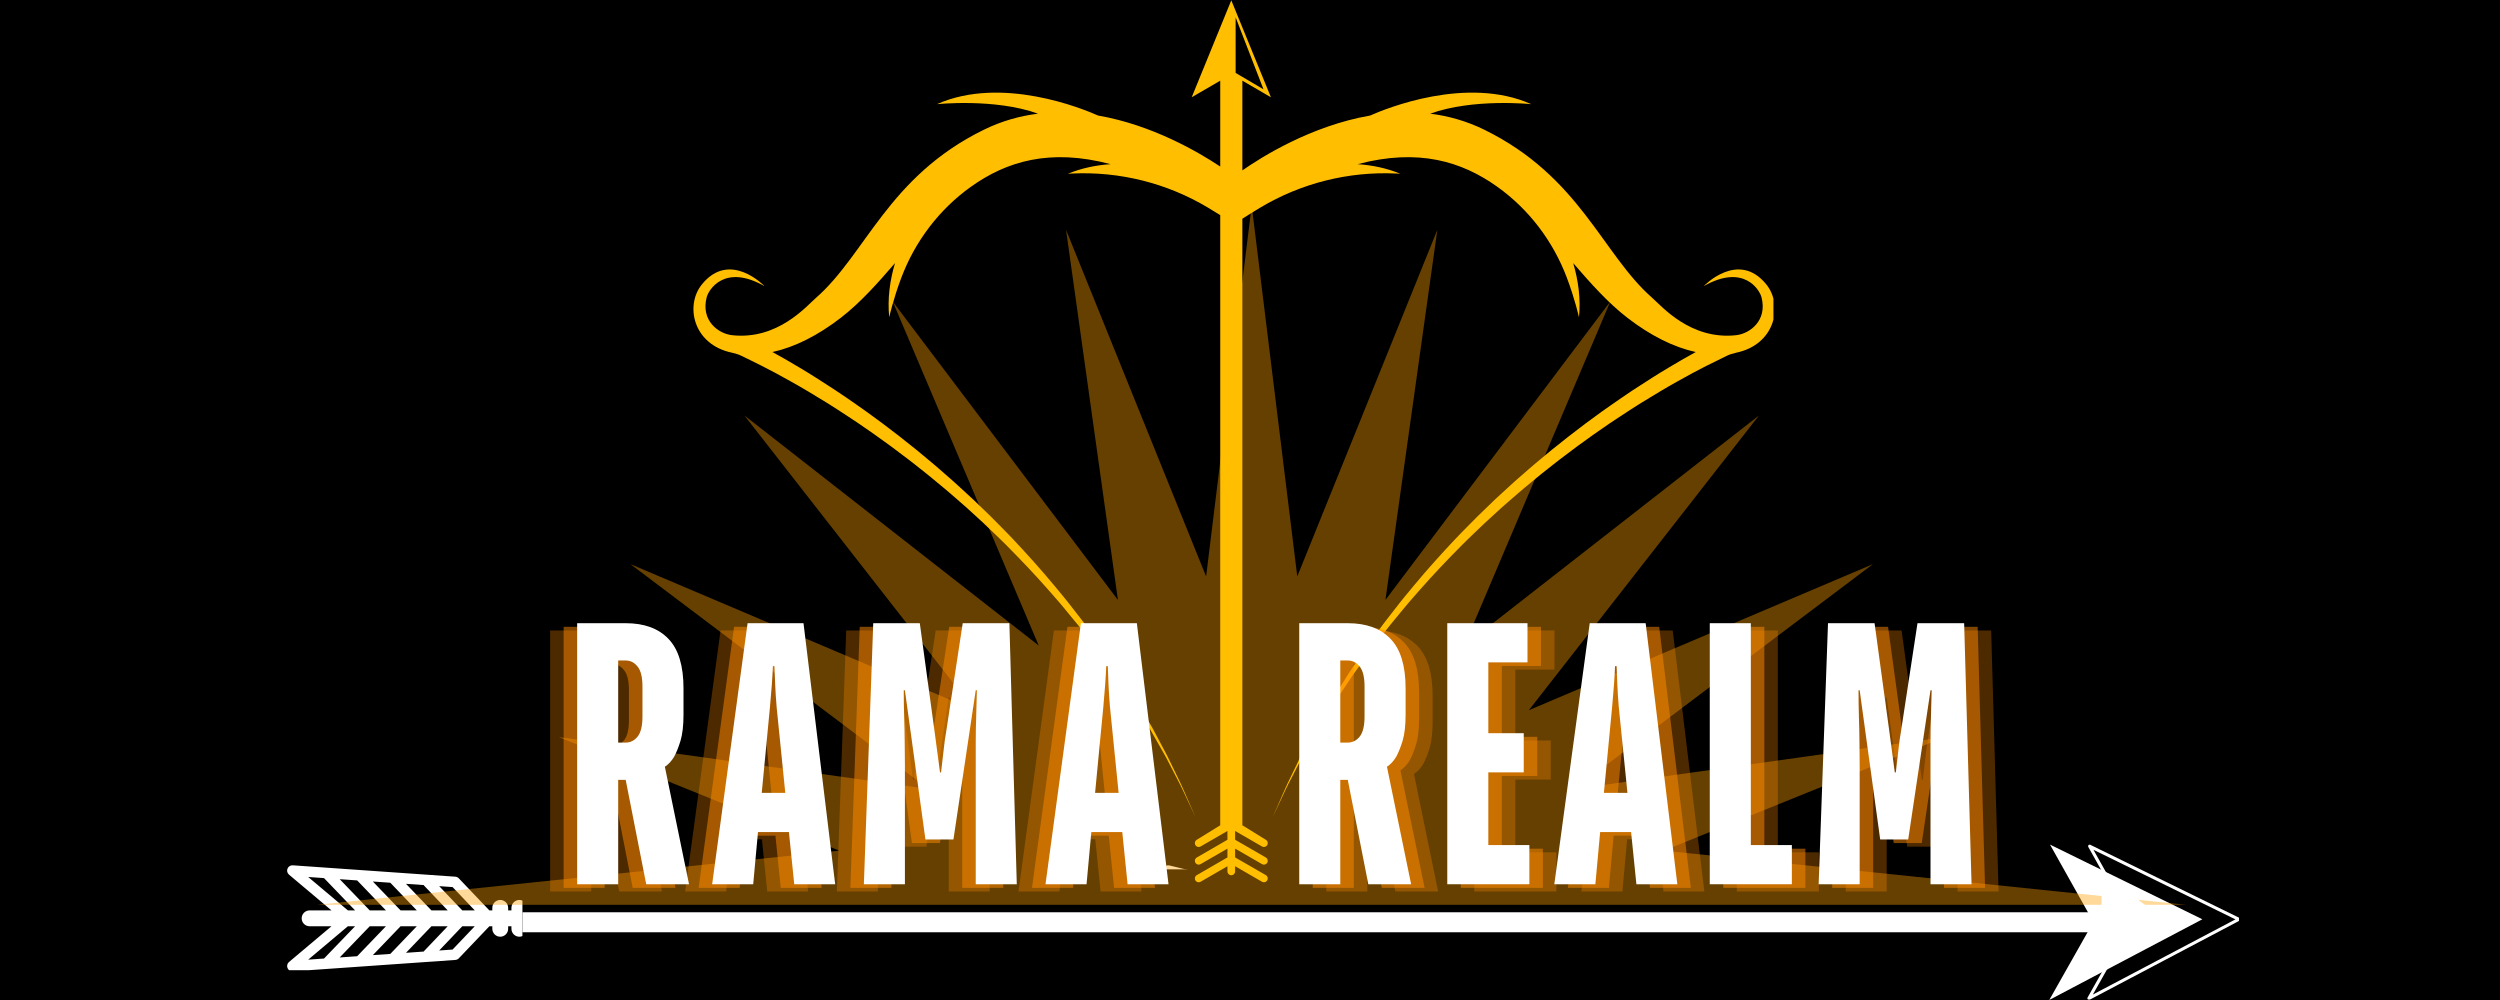 <svg xmlns="http://www.w3.org/2000/svg" xmlns:xlink="http://www.w3.org/1999/xlink" width="500" zoomAndPan="magnify" viewBox="0 0 375 150" height="200" preserveAspectRatio="xMidYMid meet" version="1.0"><defs><filter x="0%" y="0%" width="100%" height="100%" id="8ceef96198"><feColorMatrix values="0 0 0 0 1 0 0 0 0 1 0 0 0 0 1 0 0 0 1 0" color-interpolation-filters="sRGB"/></filter><g/><clipPath id="46f8a11024"><path d="M 43 129.777 L 206 129.777 L 206 145.527 L 43 145.527 Z M 43 129.777 " clip-rule="nonzero"/></clipPath><clipPath id="5a933627d4"><path d="M 78.363 130.402 L 210.613 130.402 L 210.613 146.332 L 78.363 146.332 Z M 78.363 130.402 " clip-rule="nonzero"/></clipPath><clipPath id="9d6bc4363c"><path d="M 307.348 126.676 L 331 126.676 L 331 149.926 L 307.348 149.926 Z M 307.348 126.676 " clip-rule="nonzero"/></clipPath><clipPath id="dfa992e53b"><path d="M 313 126.676 L 335.848 126.676 L 335.848 149.926 L 313 149.926 Z M 313 126.676 " clip-rule="nonzero"/></clipPath><mask id="a2dc52500c"><g filter="url(#8ceef96198)"><rect x="-37.5" width="450" fill="#000000" y="-15" height="180" fill-opacity="0.4"/></g></mask><clipPath id="35477165c9"><path d="M 0.398 0.828 L 280.898 0.828 L 280.898 105.828 L 0.398 105.828 Z M 0.398 0.828 " clip-rule="nonzero"/></clipPath><clipPath id="94381f0356"><rect x="0" width="282" y="0" height="107"/></clipPath><clipPath id="c6b345a26a"><path d="M 104.016 0.047 L 266.016 0.047 L 266.016 132.34 L 104.016 132.34 Z M 104.016 0.047 " clip-rule="nonzero"/></clipPath></defs><rect x="-37.5" width="450" fill="#ffffff" y="-15" height="180" fill-opacity="1"/><rect x="-37.5" width="450" fill="#000000" y="-15" height="180" fill-opacity="1"/><g clip-path="url(#46f8a11024)"><path fill="#ffffff" d="M 205.586 137.672 C 205.586 137.668 205.586 137.66 205.586 137.656 C 205.586 137.641 205.582 137.625 205.578 137.609 C 205.574 137.582 205.566 137.555 205.559 137.527 C 205.555 137.508 205.547 137.488 205.539 137.469 C 205.531 137.445 205.52 137.422 205.508 137.395 C 205.5 137.375 205.488 137.359 205.477 137.34 C 205.465 137.316 205.449 137.297 205.434 137.277 C 205.422 137.258 205.406 137.242 205.395 137.227 C 205.375 137.207 205.359 137.188 205.34 137.172 C 205.324 137.156 205.309 137.145 205.293 137.129 C 205.273 137.113 205.254 137.098 205.23 137.082 C 205.211 137.07 205.191 137.062 205.172 137.051 C 205.152 137.039 205.129 137.027 205.105 137.02 C 205.082 137.008 205.059 137 205.039 136.996 C 205.02 136.988 205.004 136.98 204.988 136.977 L 175.406 129.816 C 175.402 129.816 175.402 129.816 175.398 129.816 C 175.391 129.816 175.383 129.816 175.375 129.812 C 175.336 129.805 175.293 129.801 175.254 129.797 C 175.238 129.797 175.223 129.797 175.207 129.797 C 175.172 129.801 175.141 129.801 175.109 129.805 C 175.094 129.809 175.078 129.812 175.059 129.816 C 175.027 129.82 175 129.828 174.969 129.84 C 174.953 129.844 174.938 129.852 174.922 129.855 C 174.891 129.867 174.863 129.883 174.836 129.898 C 174.82 129.906 174.809 129.914 174.793 129.922 C 174.766 129.941 174.738 129.961 174.711 129.984 C 174.699 129.992 174.688 130 174.68 130.012 C 174.645 130.043 174.613 130.078 174.582 130.117 C 174.574 130.129 174.57 130.141 174.562 130.152 C 174.543 130.176 174.527 130.203 174.512 130.23 C 174.512 130.234 174.508 130.238 174.508 130.246 C 174.504 130.25 174.5 130.254 174.5 130.258 C 174.492 130.273 174.492 130.285 174.484 130.301 C 174.473 130.328 174.461 130.359 174.453 130.387 C 174.449 130.406 174.445 130.426 174.441 130.441 C 174.438 130.473 174.434 130.504 174.43 130.535 C 174.43 130.551 174.43 130.57 174.43 130.586 C 174.43 130.621 174.43 130.656 174.434 130.688 C 174.438 130.703 174.438 130.715 174.441 130.727 C 174.449 130.773 174.461 130.82 174.477 130.863 C 174.492 130.91 174.516 130.957 174.543 131 C 174.547 131.004 174.551 131.012 174.555 131.02 C 174.578 131.051 174.602 131.082 174.625 131.113 C 174.637 131.125 174.648 131.137 174.664 131.148 C 174.676 131.164 174.691 131.18 174.707 131.195 L 181.082 136.559 L 79.094 136.559 L 79.094 136.18 C 79.094 135.523 78.559 134.992 77.902 134.992 C 77.246 134.992 76.715 135.523 76.715 136.18 L 76.715 136.559 L 76.223 136.559 L 76.223 136.18 C 76.223 135.523 75.691 134.992 75.035 134.992 C 74.379 134.992 73.848 135.523 73.848 136.18 L 73.848 136.559 L 73.406 136.559 L 68.82 131.75 C 68.684 131.605 68.496 131.52 68.301 131.504 L 43.914 129.797 C 43.574 129.773 43.254 129.973 43.125 130.293 C 42.996 130.609 43.086 130.973 43.348 131.195 L 49.723 136.559 L 46.441 136.559 C 45.785 136.559 45.25 137.094 45.25 137.75 C 45.25 138.406 45.785 138.938 46.441 138.938 L 49.723 138.938 L 43.348 144.301 C 43.09 144.52 42.996 144.887 43.125 145.203 C 43.246 145.504 43.539 145.699 43.859 145.699 C 43.879 145.699 43.898 145.699 43.914 145.699 L 68.301 143.992 C 68.496 143.977 68.684 143.891 68.82 143.75 L 73.406 138.938 L 73.848 138.938 L 73.848 139.316 C 73.848 139.973 74.379 140.508 75.035 140.508 C 75.691 140.508 76.223 139.973 76.223 139.316 L 76.223 138.938 L 76.715 138.938 L 76.715 139.316 C 76.715 139.973 77.246 140.508 77.902 140.508 C 78.562 140.508 79.094 139.973 79.094 139.316 L 79.094 138.938 L 181.078 138.938 L 174.707 144.301 C 174.691 144.316 174.68 144.332 174.664 144.344 C 174.652 144.359 174.637 144.371 174.625 144.383 C 174.602 144.414 174.578 144.445 174.559 144.477 C 174.551 144.484 174.547 144.492 174.543 144.496 C 174.516 144.539 174.492 144.586 174.477 144.629 C 174.477 144.633 174.477 144.633 174.477 144.633 C 174.461 144.676 174.449 144.723 174.441 144.77 C 174.438 144.781 174.438 144.793 174.434 144.809 C 174.43 144.84 174.43 144.875 174.43 144.91 C 174.43 144.926 174.43 144.941 174.43 144.961 C 174.434 144.992 174.438 145.023 174.441 145.051 C 174.445 145.07 174.449 145.09 174.453 145.109 C 174.461 145.137 174.473 145.168 174.484 145.195 C 174.492 145.211 174.492 145.223 174.5 145.238 C 174.5 145.242 174.504 145.246 174.508 145.254 C 174.512 145.258 174.512 145.262 174.512 145.266 C 174.52 145.277 174.527 145.289 174.535 145.301 C 174.543 145.316 174.555 145.336 174.562 145.352 C 174.574 145.367 174.59 145.383 174.602 145.398 C 174.613 145.414 174.621 145.426 174.633 145.438 C 174.648 145.457 174.668 145.473 174.684 145.488 C 174.691 145.496 174.703 145.508 174.711 145.512 C 174.734 145.531 174.758 145.551 174.781 145.566 C 174.789 145.57 174.793 145.574 174.801 145.578 C 174.828 145.598 174.859 145.613 174.891 145.629 C 174.895 145.629 174.895 145.629 174.895 145.629 C 174.996 145.676 175.105 145.699 175.219 145.699 C 175.227 145.699 175.234 145.695 175.242 145.695 C 175.293 145.695 175.344 145.688 175.395 145.676 C 175.398 145.676 175.402 145.676 175.406 145.676 L 204.988 138.516 C 205 138.512 205.012 138.508 205.023 138.504 C 205.055 138.496 205.082 138.484 205.109 138.473 C 205.129 138.465 205.148 138.457 205.164 138.445 C 205.188 138.434 205.211 138.422 205.234 138.41 C 205.254 138.395 205.27 138.383 205.289 138.367 C 205.309 138.352 205.324 138.34 205.344 138.324 C 205.359 138.305 205.375 138.289 205.395 138.27 C 205.406 138.254 205.422 138.234 205.438 138.219 C 205.449 138.199 205.465 138.176 205.477 138.156 C 205.488 138.137 205.5 138.117 205.508 138.098 C 205.52 138.074 205.531 138.051 205.539 138.027 C 205.547 138.004 205.555 137.988 205.562 137.965 C 205.566 137.938 205.574 137.91 205.578 137.883 C 205.582 137.867 205.586 137.855 205.59 137.84 C 205.59 137.832 205.586 137.828 205.59 137.82 C 205.59 137.797 205.59 137.773 205.59 137.746 C 205.59 137.719 205.59 137.695 205.586 137.672 Z M 63.551 142.734 L 60.898 142.922 L 64.715 138.938 L 67.156 138.938 L 63.613 142.656 C 63.586 142.68 63.57 142.707 63.551 142.734 Z M 55.926 143.27 L 60.086 138.938 L 62.52 138.938 L 58.547 143.086 Z M 50.957 143.617 L 55.461 138.938 L 57.891 138.938 L 53.574 143.434 Z M 53.574 132.062 L 57.891 136.559 L 55.461 136.559 L 50.957 131.879 Z M 58.547 132.41 L 62.52 136.559 L 60.086 136.559 L 55.926 132.227 Z M 63.609 132.84 L 67.156 136.559 L 64.715 136.559 L 60.898 132.574 L 63.547 132.758 C 63.566 132.785 63.586 132.816 63.609 132.84 Z M 71.215 136.559 L 69.344 136.559 L 65.879 132.922 L 67.887 133.062 Z M 46.23 131.547 L 48.602 131.715 L 53.262 136.559 L 52.184 136.559 Z M 52.18 138.938 L 53.262 138.938 L 48.602 143.781 L 46.23 143.949 Z M 67.887 142.434 L 65.879 142.574 L 69.344 138.938 L 71.215 138.938 Z M 196.523 138.938 L 183.023 142.203 L 190.156 138.938 Z M 190.156 136.559 L 183.023 133.293 L 196.523 136.559 Z M 180.184 133.734 L 186.352 136.559 L 183.539 136.559 Z M 186.352 138.938 L 180.184 141.762 L 183.539 138.938 Z M 186.352 138.938 " fill-opacity="1" fill-rule="nonzero"/></g><g clip-path="url(#5a933627d4)"><path fill="#000000" d="M 78.363 130.402 L 210.605 130.402 L 210.605 146.332 L 78.363 146.332 Z M 78.363 130.402 " fill-opacity="1" fill-rule="nonzero"/></g><g clip-path="url(#9d6bc4363c)"><path fill="#ffffff" d="M 330.355 137.891 L 307.5 126.691 L 314.008 138.293 L 307.391 149.996 Z M 330.355 137.891 " fill-opacity="1" fill-rule="nonzero"/></g><g clip-path="url(#dfa992e53b)"><path fill="#ffffff" d="M 313.344 149.984 C 313.281 149.984 313.219 149.961 313.172 149.914 C 313.102 149.836 313.086 149.727 313.133 149.633 L 319.539 138.285 L 313.25 127.051 C 313.195 126.957 313.211 126.848 313.281 126.77 C 313.352 126.691 313.457 126.676 313.551 126.723 L 335.926 137.688 C 336.004 137.727 336.059 137.805 336.059 137.891 C 336.059 137.973 336.012 138.059 335.934 138.098 L 313.449 149.961 C 313.418 149.977 313.379 149.984 313.344 149.984 Z M 314.016 127.469 L 320.012 138.168 C 320.051 138.238 320.051 138.324 320.012 138.391 L 313.93 149.18 L 335.316 137.906 Z M 314.016 127.469 " fill-opacity="1" fill-rule="nonzero"/></g><g mask="url(#a2dc52500c)"><g transform="matrix(1, 0, 0, 1, 47, 30)"><g clip-path="url(#94381f0356)"><g clip-path="url(#35477165c9)"><path fill="#ffa100" d="M 280.949 105.723 L 0.5 105.723 L 78.891 97.598 L 36.812 80.562 L 92.285 88.352 L 47.57 54.621 L 99.176 76.531 L 64.66 32.32 L 108.812 66.836 L 86.906 15.23 L 120.691 60 L 112.906 4.473 L 133.918 56.469 L 140.754 0.828 L 147.59 56.469 L 168.602 4.473 L 160.812 60 L 194.547 15.23 L 172.637 66.836 L 216.848 32.32 L 182.328 76.531 L 233.938 54.621 L 189.164 88.352 L 244.695 80.562 L 202.559 97.598 Z M 280.949 105.723 " fill-opacity="1" fill-rule="evenodd"/></g></g></g></g><g clip-path="url(#c6b345a26a)"><path fill="#ffbf00" d="M 185.344 2.602 L 189.523 13.398 L 185.344 10.938 Z M 264.965 42.684 C 260.754 37.449 255.551 42.926 255.551 42.926 C 261.52 39.52 263.926 43.43 264.227 44.59 C 265.129 48.09 262.484 50.055 260.406 50.281 C 253.57 51.023 249.258 45.922 247.844 44.688 C 240.348 38.141 237.031 26.504 222.625 19.449 C 219.949 18.137 217.223 17.387 214.527 17.051 C 220.984 14.715 229.691 15.625 229.691 15.625 C 219.996 11.309 207.832 16.301 205.516 17.332 C 196.668 18.867 189.211 23.566 186.355 25.559 L 186.355 12.102 L 190.637 14.59 L 184.695 0.047 L 178.754 14.59 L 183.035 12.102 L 183.035 24.984 C 179.723 22.781 172.797 18.734 164.711 17.332 C 162.398 16.301 150.234 11.309 140.539 15.625 C 140.539 15.625 149.246 14.715 155.703 17.051 C 153.004 17.387 150.277 18.137 147.602 19.449 C 133.195 26.504 129.883 38.141 122.387 44.688 C 120.973 45.922 116.656 51.023 109.82 50.281 C 107.742 50.055 105.098 48.09 106 44.59 C 106.301 43.43 108.707 39.52 114.68 42.926 C 114.68 42.926 109.473 37.449 105.266 42.684 C 102.738 45.828 103.949 51.699 109.82 52.91 C 109.824 52.914 109.824 52.914 109.828 52.914 C 110.297 53.012 110.754 53.152 111.184 53.359 C 112.035 53.77 113.48 54.473 114.293 54.891 C 115.504 55.5 116.957 56.277 118.605 57.207 C 120.262 58.125 122.094 59.227 124.078 60.449 C 125.059 61.082 126.098 61.715 127.141 62.422 C 127.664 62.77 128.195 63.121 128.738 63.48 C 129.273 63.852 129.816 64.227 130.367 64.605 C 130.641 64.797 130.918 64.988 131.195 65.184 C 131.473 65.379 131.75 65.578 132.027 65.781 C 132.582 66.184 133.148 66.59 133.719 67 C 134.277 67.422 134.848 67.848 135.418 68.281 C 135.992 68.715 136.574 69.145 137.145 69.602 C 137.715 70.055 138.293 70.512 138.875 70.973 C 139.461 71.43 140.027 71.918 140.609 72.395 C 141.184 72.875 141.777 73.348 142.352 73.848 C 142.926 74.348 143.5 74.848 144.082 75.352 C 144.367 75.605 144.66 75.855 144.949 76.109 C 145.23 76.371 145.52 76.629 145.805 76.891 C 146.371 77.414 146.945 77.938 147.52 78.461 C 148.086 78.988 148.641 79.535 149.203 80.074 C 149.762 80.621 150.336 81.148 150.883 81.707 C 153.078 83.922 155.238 86.18 157.262 88.492 C 157.77 89.07 158.273 89.645 158.773 90.219 C 159.027 90.504 159.273 90.793 159.512 91.09 C 159.754 91.383 159.992 91.672 160.23 91.965 C 160.711 92.547 161.184 93.125 161.656 93.699 C 162.133 94.273 162.566 94.871 163.02 95.445 C 163.465 96.027 163.91 96.602 164.348 97.172 L 164.676 97.602 L 164.988 98.035 C 165.195 98.324 165.402 98.613 165.609 98.898 C 166.02 99.473 166.426 100.039 166.828 100.598 C 167.027 100.879 167.234 101.156 167.426 101.438 C 167.613 101.719 167.801 102 167.988 102.281 C 168.727 103.402 169.469 104.48 170.148 105.547 C 170.812 106.621 171.457 107.664 172.07 108.66 C 172.223 108.91 172.383 109.156 172.523 109.406 C 172.668 109.656 172.809 109.902 172.945 110.148 C 173.223 110.637 173.492 111.113 173.758 111.578 C 174.02 112.043 174.277 112.496 174.527 112.938 C 174.652 113.16 174.777 113.375 174.895 113.59 C 175.008 113.809 175.121 114.023 175.23 114.234 C 175.668 115.082 176.082 115.875 176.461 116.609 C 176.84 117.344 177.199 118.012 177.48 118.637 C 178.645 121.121 179.312 122.539 179.312 122.539 C 179.312 122.539 178.684 121.102 177.582 118.59 C 177.32 117.953 176.98 117.277 176.621 116.531 C 176.258 115.785 175.867 114.98 175.453 114.121 C 175.348 113.906 175.242 113.688 175.133 113.465 C 175.02 113.246 174.902 113.027 174.785 112.801 C 174.543 112.355 174.301 111.891 174.047 111.418 C 173.797 110.945 173.539 110.461 173.273 109.961 C 173.141 109.715 173.008 109.461 172.871 109.207 C 172.734 108.953 172.582 108.707 172.438 108.449 C 171.844 107.43 171.23 106.371 170.594 105.27 C 169.938 104.184 169.223 103.082 168.508 101.938 C 168.328 101.648 168.148 101.363 167.969 101.07 C 167.781 100.785 167.582 100.504 167.391 100.215 C 167.004 99.641 166.609 99.062 166.211 98.473 C 166.012 98.18 165.812 97.887 165.609 97.59 L 165.309 97.145 L 164.988 96.707 C 164.562 96.121 164.133 95.527 163.699 94.934 C 163.262 94.34 162.84 93.727 162.379 93.137 C 161.918 92.547 161.457 91.953 160.988 91.352 C 160.758 91.055 160.523 90.754 160.289 90.453 C 160.059 90.148 159.82 89.852 159.57 89.559 C 159.082 88.965 158.59 88.371 158.094 87.777 C 156.117 85.391 154.004 83.055 151.848 80.762 C 151.312 80.188 150.746 79.637 150.199 79.07 C 149.645 78.512 149.102 77.945 148.543 77.398 C 147.977 76.852 147.414 76.309 146.852 75.766 C 146.57 75.496 146.289 75.223 146.012 74.953 C 145.723 74.691 145.438 74.426 145.152 74.164 C 144.582 73.641 144.012 73.117 143.445 72.598 C 142.879 72.074 142.297 71.582 141.727 71.082 C 141.152 70.582 140.59 70.074 140.012 69.598 C 139.438 69.113 138.863 68.637 138.297 68.164 C 137.734 67.684 137.156 67.23 136.59 66.781 C 136.023 66.328 135.457 65.879 134.902 65.438 C 134.336 65.004 133.777 64.578 133.223 64.156 C 132.945 63.945 132.672 63.734 132.398 63.527 C 132.121 63.324 131.848 63.121 131.574 62.922 C 131.027 62.523 130.488 62.125 129.953 61.738 C 129.414 61.359 128.883 60.984 128.363 60.617 C 127.324 59.875 126.289 59.203 125.309 58.535 C 123.328 57.238 121.496 56.066 119.836 55.086 C 118.344 54.191 117.008 53.43 115.863 52.805 C 119.184 52.082 122.68 50.332 126.148 47.648 C 129.043 45.41 131.637 42.492 134.25 39.465 C 133.492 42.039 133.098 44.797 133.383 47.594 C 133.383 47.594 133.957 44.945 135.195 41.664 C 137.258 36.195 140.875 31.414 145.633 28.016 C 150.957 24.211 157.469 22.215 166.586 24.625 C 164.43 24.773 162.262 25.207 160.191 26.062 C 160.191 26.062 160.422 26.047 160.844 26.027 C 167.977 25.699 175.055 27.473 181.184 31.137 C 181.789 31.5 182.406 31.879 183.035 32.273 L 183.035 123.793 L 179.5 125.977 C 179.332 126.078 179.23 126.266 179.23 126.465 L 179.23 126.473 C 179.23 126.914 179.707 127.191 180.09 126.969 L 184.117 124.645 L 184.117 125.965 L 179.516 128.625 C 179.34 128.727 179.23 128.914 179.23 129.121 C 179.23 129.562 179.707 129.836 180.09 129.617 L 184.117 127.289 L 184.117 128.613 L 179.516 131.27 C 179.34 131.371 179.23 131.562 179.23 131.766 C 179.23 132.207 179.707 132.484 180.09 132.262 L 184.117 129.934 L 184.117 130.711 C 184.117 131.031 184.375 131.289 184.695 131.289 C 185.012 131.289 185.27 131.031 185.27 130.711 L 185.27 129.934 L 189.301 132.262 C 189.684 132.484 190.16 132.207 190.16 131.766 C 190.16 131.562 190.051 131.371 189.875 131.27 L 185.27 128.613 L 185.27 127.289 L 189.301 129.617 C 189.684 129.836 190.16 129.562 190.16 129.121 C 190.16 128.914 190.051 128.727 189.875 128.625 L 185.27 125.965 L 185.27 124.645 L 189.301 126.969 C 189.684 127.191 190.16 126.914 190.16 126.473 L 190.16 126.465 C 190.16 126.266 190.059 126.078 189.887 125.977 L 186.355 123.793 L 186.355 32.809 C 187.27 32.219 188.168 31.66 189.047 31.137 C 195.176 27.473 202.254 25.699 209.383 26.027 C 209.805 26.047 210.039 26.062 210.039 26.062 C 207.969 25.207 205.801 24.773 203.645 24.625 C 212.758 22.215 219.27 24.211 224.598 28.016 C 229.355 31.414 232.969 36.195 235.031 41.664 C 236.27 44.945 236.844 47.594 236.844 47.594 C 237.129 44.797 236.738 42.039 235.98 39.465 C 238.59 42.492 241.188 45.41 244.082 47.648 C 247.551 50.332 251.047 52.082 254.363 52.805 C 253.219 53.43 251.883 54.191 250.391 55.086 C 248.73 56.066 246.902 57.238 244.918 58.535 C 243.941 59.203 242.902 59.875 241.867 60.617 C 241.344 60.984 240.812 61.359 240.273 61.738 C 239.742 62.125 239.203 62.523 238.656 62.922 C 238.383 63.121 238.105 63.324 237.828 63.527 C 237.555 63.734 237.281 63.945 237.004 64.156 C 236.453 64.578 235.891 65.004 235.328 65.438 C 234.77 65.879 234.207 66.328 233.641 66.781 C 233.07 67.23 232.496 67.684 231.934 68.164 C 231.363 68.637 230.793 69.113 230.215 69.598 C 229.637 70.074 229.078 70.582 228.504 71.082 C 227.934 71.582 227.348 72.074 226.781 72.598 C 226.215 73.117 225.645 73.641 225.074 74.164 C 224.789 74.426 224.504 74.691 224.219 74.953 C 223.938 75.223 223.656 75.496 223.379 75.766 C 222.816 76.309 222.254 76.852 221.688 77.398 C 221.129 77.945 220.582 78.512 220.031 79.07 C 219.48 79.637 218.918 80.188 218.383 80.762 C 216.223 83.055 214.109 85.391 212.133 87.777 C 211.641 88.371 211.148 88.965 210.656 89.559 C 210.41 89.852 210.172 90.148 209.941 90.453 C 209.703 90.754 209.473 91.055 209.238 91.352 C 208.773 91.953 208.309 92.547 207.852 93.137 C 207.387 93.727 206.965 94.34 206.527 94.934 C 206.094 95.527 205.664 96.121 205.238 96.707 L 204.918 97.145 L 204.617 97.59 C 204.414 97.887 204.215 98.18 204.016 98.473 C 203.617 99.062 203.227 99.641 202.836 100.215 C 202.645 100.504 202.445 100.785 202.262 101.07 C 202.078 101.363 201.898 101.648 201.719 101.938 C 201.004 103.082 200.289 104.184 199.637 105.27 C 199 106.371 198.383 107.43 197.793 108.449 C 197.645 108.707 197.496 108.953 197.359 109.207 C 197.223 109.461 197.09 109.715 196.957 109.961 C 196.691 110.461 196.434 110.945 196.18 111.418 C 195.93 111.891 195.684 112.355 195.445 112.801 C 195.328 113.027 195.211 113.246 195.094 113.465 C 194.988 113.688 194.883 113.906 194.777 114.121 C 194.359 114.98 193.969 115.785 193.609 116.531 C 193.25 117.277 192.906 117.953 192.645 118.59 C 191.547 121.102 190.918 122.539 190.918 122.539 C 190.918 122.539 191.582 121.121 192.75 118.637 C 193.031 118.012 193.387 117.344 193.77 116.609 C 194.148 115.875 194.559 115.082 194.996 114.234 C 195.105 114.023 195.219 113.809 195.332 113.59 C 195.453 113.375 195.574 113.16 195.699 112.938 C 195.949 112.496 196.207 112.043 196.473 111.578 C 196.734 111.113 197.004 110.637 197.281 110.148 C 197.422 109.902 197.562 109.656 197.703 109.406 C 197.848 109.156 198.004 108.91 198.156 108.66 C 198.773 107.664 199.414 106.621 200.078 105.547 C 200.758 104.48 201.5 103.402 202.242 102.281 C 202.426 102 202.613 101.719 202.805 101.438 C 202.996 101.156 203.199 100.879 203.398 100.598 C 203.801 100.039 204.207 99.473 204.621 98.898 C 204.824 98.613 205.031 98.324 205.238 98.035 L 205.551 97.602 L 205.879 97.172 C 206.32 96.602 206.762 96.027 207.211 95.445 C 207.66 94.871 208.094 94.273 208.57 93.699 C 209.043 93.125 209.52 92.547 209.996 91.965 C 210.238 91.672 210.477 91.383 210.719 91.09 C 210.953 90.793 211.199 90.504 211.453 90.219 C 211.957 89.645 212.461 89.07 212.965 88.492 C 214.992 86.18 217.148 83.922 219.348 81.707 C 219.895 81.148 220.465 80.621 221.023 80.074 C 221.586 79.535 222.141 78.988 222.711 78.461 C 223.281 77.938 223.855 77.414 224.426 76.891 C 224.711 76.629 224.996 76.371 225.281 76.109 C 225.57 75.855 225.859 75.605 226.148 75.352 C 226.727 74.848 227.305 74.348 227.879 73.848 C 228.449 73.348 229.043 72.875 229.621 72.395 C 230.203 71.918 230.77 71.43 231.352 70.973 C 231.934 70.512 232.512 70.055 233.086 69.602 C 233.656 69.145 234.234 68.715 234.809 68.281 C 235.383 67.848 235.949 67.422 236.512 67 C 237.082 66.59 237.645 66.184 238.199 65.781 C 238.48 65.578 238.758 65.379 239.031 65.184 C 239.309 64.988 239.586 64.797 239.863 64.605 C 240.414 64.227 240.957 63.852 241.488 63.48 C 242.031 63.121 242.562 62.77 243.09 62.422 C 244.129 61.715 245.168 61.082 246.148 60.449 C 248.137 59.227 249.969 58.125 251.621 57.207 C 253.27 56.277 254.727 55.5 255.934 54.891 C 256.75 54.473 258.191 53.77 259.043 53.359 C 259.477 53.152 259.934 53.012 260.402 52.914 C 260.402 52.914 260.406 52.914 260.406 52.91 C 266.277 51.699 267.492 45.828 264.965 42.684 " fill-opacity="1" fill-rule="nonzero"/></g><g fill="#ff8a00" fill-opacity="0.302"><g transform="translate(80.285, 133.722)"><g><path d="M 2.234 -39.156 L 9.516 -39.156 C 12.305 -39.156 14.445 -38.367 15.938 -36.797 C 17.438 -35.234 18.188 -32.758 18.188 -29.375 L 18.188 -25.453 C 18.188 -23.805 18.035 -22.488 17.734 -21.5 C 17.43 -20.52 17.113 -19.727 16.781 -19.125 C 16.375 -18.457 15.91 -17.957 15.391 -17.625 L 19.016 0 L 12.594 0 L 9.516 -15.656 L 8.391 -15.656 L 8.391 0 L 2.234 0 Z M 9.516 -21.25 C 10.223 -21.25 10.816 -21.547 11.297 -22.141 C 11.785 -22.742 12.031 -23.754 12.031 -25.172 L 12.031 -29.641 C 12.031 -31.055 11.785 -32.062 11.297 -32.656 C 10.816 -33.258 10.223 -33.562 9.516 -33.562 L 8.391 -33.562 L 8.391 -21.25 Z M 9.516 -21.25 "/></g></g></g><g fill="#ff8a00" fill-opacity="0.302"><g transform="translate(102.49, 133.722)"><g><path d="M 5.594 -39.156 L 13.984 -39.156 L 18.734 0 L 12.594 0 L 11.797 -7.828 L 7.156 -7.828 L 6.438 0 L 0.281 0 Z M 11.25 -13.703 L 9.953 -26.578 C 9.848 -27.836 9.773 -28.961 9.734 -29.953 C 9.691 -30.941 9.656 -31.863 9.625 -32.719 L 9.391 -32.719 C 9.359 -31.863 9.305 -30.941 9.234 -29.953 C 9.16 -28.961 9.066 -27.836 8.953 -26.578 L 7.719 -13.703 Z M 11.25 -13.703 "/></g></g></g><g fill="#ff8a00" fill-opacity="0.302"><g transform="translate(123.855, 133.722)"><g><path d="M 3.078 -39.156 L 10.062 -39.156 L 12.312 -22.656 L 13.094 -16.781 L 13.25 -16.781 C 13.332 -17.445 13.41 -18.117 13.484 -18.797 C 13.555 -19.391 13.629 -20.02 13.703 -20.688 C 13.773 -21.363 13.867 -22.02 13.984 -22.656 L 16.5 -39.156 L 23.5 -39.156 L 24.609 0 L 18.453 0 L 18.453 -17.906 C 18.453 -18.875 18.453 -20 18.453 -21.281 C 18.453 -22.57 18.473 -23.797 18.516 -24.953 C 18.555 -26.297 18.594 -27.676 18.625 -29.094 L 18.453 -29.094 L 15.109 -6.719 L 10.906 -6.719 L 7.828 -29.094 L 7.656 -29.094 C 7.656 -27.676 7.676 -26.297 7.719 -24.953 C 7.758 -23.797 7.785 -22.57 7.797 -21.281 C 7.816 -20 7.828 -18.875 7.828 -17.906 L 7.828 0 L 1.672 0 Z M 3.078 -39.156 "/></g></g></g><g fill="#ff8a00" fill-opacity="0.302"><g transform="translate(152.492, 133.722)"><g><path d="M 5.594 -39.156 L 13.984 -39.156 L 18.734 0 L 12.594 0 L 11.797 -7.828 L 7.156 -7.828 L 6.438 0 L 0.281 0 Z M 11.25 -13.703 L 9.953 -26.578 C 9.848 -27.836 9.773 -28.961 9.734 -29.953 C 9.691 -30.941 9.656 -31.863 9.625 -32.719 L 9.391 -32.719 C 9.359 -31.863 9.305 -30.941 9.234 -29.953 C 9.16 -28.961 9.066 -27.836 8.953 -26.578 L 7.719 -13.703 Z M 11.25 -13.703 "/></g></g></g><g fill="#ff8a00" fill-opacity="0.502"><g transform="translate(82.311, 133.179)"><g><path d="M 2.234 -39.156 L 9.516 -39.156 C 12.305 -39.156 14.445 -38.367 15.938 -36.797 C 17.438 -35.234 18.188 -32.758 18.188 -29.375 L 18.188 -25.453 C 18.188 -23.805 18.035 -22.488 17.734 -21.5 C 17.43 -20.52 17.113 -19.727 16.781 -19.125 C 16.375 -18.457 15.91 -17.957 15.391 -17.625 L 19.016 0 L 12.594 0 L 9.516 -15.656 L 8.391 -15.656 L 8.391 0 L 2.234 0 Z M 9.516 -21.25 C 10.223 -21.25 10.816 -21.547 11.297 -22.141 C 11.785 -22.742 12.031 -23.754 12.031 -25.172 L 12.031 -29.641 C 12.031 -31.055 11.785 -32.062 11.297 -32.656 C 10.816 -33.258 10.223 -33.562 9.516 -33.562 L 8.391 -33.562 L 8.391 -21.25 Z M 9.516 -21.25 "/></g></g></g><g fill="#ff8a00" fill-opacity="0.502"><g transform="translate(104.516, 133.179)"><g><path d="M 5.594 -39.156 L 13.984 -39.156 L 18.734 0 L 12.594 0 L 11.797 -7.828 L 7.156 -7.828 L 6.438 0 L 0.281 0 Z M 11.25 -13.703 L 9.953 -26.578 C 9.848 -27.836 9.773 -28.961 9.734 -29.953 C 9.691 -30.941 9.656 -31.863 9.625 -32.719 L 9.391 -32.719 C 9.359 -31.863 9.305 -30.941 9.234 -29.953 C 9.16 -28.961 9.066 -27.836 8.953 -26.578 L 7.719 -13.703 Z M 11.25 -13.703 "/></g></g></g><g fill="#ff8a00" fill-opacity="0.502"><g transform="translate(125.882, 133.179)"><g><path d="M 3.078 -39.156 L 10.062 -39.156 L 12.312 -22.656 L 13.094 -16.781 L 13.25 -16.781 C 13.332 -17.445 13.41 -18.117 13.484 -18.797 C 13.555 -19.391 13.629 -20.02 13.703 -20.688 C 13.773 -21.363 13.867 -22.02 13.984 -22.656 L 16.5 -39.156 L 23.5 -39.156 L 24.609 0 L 18.453 0 L 18.453 -17.906 C 18.453 -18.875 18.453 -20 18.453 -21.281 C 18.453 -22.57 18.473 -23.797 18.516 -24.953 C 18.555 -26.297 18.594 -27.676 18.625 -29.094 L 18.453 -29.094 L 15.109 -6.719 L 10.906 -6.719 L 7.828 -29.094 L 7.656 -29.094 C 7.656 -27.676 7.676 -26.297 7.719 -24.953 C 7.758 -23.797 7.785 -22.57 7.797 -21.281 C 7.816 -20 7.828 -18.875 7.828 -17.906 L 7.828 0 L 1.672 0 Z M 3.078 -39.156 "/></g></g></g><g fill="#ff8a00" fill-opacity="0.502"><g transform="translate(154.518, 133.179)"><g><path d="M 5.594 -39.156 L 13.984 -39.156 L 18.734 0 L 12.594 0 L 11.797 -7.828 L 7.156 -7.828 L 6.438 0 L 0.281 0 Z M 11.25 -13.703 L 9.953 -26.578 C 9.848 -27.836 9.773 -28.961 9.734 -29.953 C 9.691 -30.941 9.656 -31.863 9.625 -32.719 L 9.391 -32.719 C 9.359 -31.863 9.305 -30.941 9.234 -29.953 C 9.16 -28.961 9.066 -27.836 8.953 -26.578 L 7.719 -13.703 Z M 11.25 -13.703 "/></g></g></g><g fill="#ffffff" fill-opacity="1"><g transform="translate(84.338, 132.636)"><g><path d="M 2.234 -39.156 L 9.516 -39.156 C 12.305 -39.156 14.445 -38.367 15.938 -36.797 C 17.438 -35.234 18.188 -32.758 18.188 -29.375 L 18.188 -25.453 C 18.188 -23.805 18.035 -22.488 17.734 -21.5 C 17.43 -20.52 17.113 -19.727 16.781 -19.125 C 16.375 -18.457 15.91 -17.957 15.391 -17.625 L 19.016 0 L 12.594 0 L 9.516 -15.656 L 8.391 -15.656 L 8.391 0 L 2.234 0 Z M 9.516 -21.25 C 10.223 -21.25 10.816 -21.547 11.297 -22.141 C 11.785 -22.742 12.031 -23.754 12.031 -25.172 L 12.031 -29.641 C 12.031 -31.055 11.785 -32.062 11.297 -32.656 C 10.816 -33.258 10.223 -33.562 9.516 -33.562 L 8.391 -33.562 L 8.391 -21.25 Z M 9.516 -21.25 "/></g></g></g><g fill="#ffffff" fill-opacity="1"><g transform="translate(106.542, 132.636)"><g><path d="M 5.594 -39.156 L 13.984 -39.156 L 18.734 0 L 12.594 0 L 11.797 -7.828 L 7.156 -7.828 L 6.438 0 L 0.281 0 Z M 11.25 -13.703 L 9.953 -26.578 C 9.848 -27.836 9.773 -28.961 9.734 -29.953 C 9.691 -30.941 9.656 -31.863 9.625 -32.719 L 9.391 -32.719 C 9.359 -31.863 9.305 -30.941 9.234 -29.953 C 9.16 -28.961 9.066 -27.836 8.953 -26.578 L 7.719 -13.703 Z M 11.25 -13.703 "/></g></g></g><g fill="#ffffff" fill-opacity="1"><g transform="translate(127.908, 132.636)"><g><path d="M 3.078 -39.156 L 10.062 -39.156 L 12.312 -22.656 L 13.094 -16.781 L 13.25 -16.781 C 13.332 -17.445 13.41 -18.117 13.484 -18.797 C 13.555 -19.391 13.629 -20.02 13.703 -20.688 C 13.773 -21.363 13.867 -22.02 13.984 -22.656 L 16.5 -39.156 L 23.5 -39.156 L 24.609 0 L 18.453 0 L 18.453 -17.906 C 18.453 -18.875 18.453 -20 18.453 -21.281 C 18.453 -22.57 18.473 -23.797 18.516 -24.953 C 18.555 -26.297 18.594 -27.676 18.625 -29.094 L 18.453 -29.094 L 15.109 -6.719 L 10.906 -6.719 L 7.828 -29.094 L 7.656 -29.094 C 7.656 -27.676 7.676 -26.297 7.719 -24.953 C 7.758 -23.797 7.785 -22.57 7.797 -21.281 C 7.816 -20 7.828 -18.875 7.828 -17.906 L 7.828 0 L 1.672 0 Z M 3.078 -39.156 "/></g></g></g><g fill="#ffffff" fill-opacity="1"><g transform="translate(156.544, 132.636)"><g><path d="M 5.594 -39.156 L 13.984 -39.156 L 18.734 0 L 12.594 0 L 11.797 -7.828 L 7.156 -7.828 L 6.438 0 L 0.281 0 Z M 11.25 -13.703 L 9.953 -26.578 C 9.848 -27.836 9.773 -28.961 9.734 -29.953 C 9.691 -30.941 9.656 -31.863 9.625 -32.719 L 9.391 -32.719 C 9.359 -31.863 9.305 -30.941 9.234 -29.953 C 9.16 -28.961 9.066 -27.836 8.953 -26.578 L 7.719 -13.703 Z M 11.25 -13.703 "/></g></g></g><g fill="#ff8a00" fill-opacity="0.302"><g transform="translate(196.705, 133.722)"><g><path d="M 2.234 -39.156 L 9.516 -39.156 C 12.305 -39.156 14.445 -38.367 15.938 -36.797 C 17.438 -35.234 18.188 -32.758 18.188 -29.375 L 18.188 -25.453 C 18.188 -23.805 18.035 -22.488 17.734 -21.5 C 17.43 -20.52 17.113 -19.727 16.781 -19.125 C 16.375 -18.457 15.91 -17.957 15.391 -17.625 L 19.016 0 L 12.594 0 L 9.516 -15.656 L 8.391 -15.656 L 8.391 0 L 2.234 0 Z M 9.516 -21.25 C 10.223 -21.25 10.816 -21.547 11.297 -22.141 C 11.785 -22.742 12.031 -23.754 12.031 -25.172 L 12.031 -29.641 C 12.031 -31.055 11.785 -32.062 11.297 -32.656 C 10.816 -33.258 10.223 -33.562 9.516 -33.562 L 8.391 -33.562 L 8.391 -21.25 Z M 9.516 -21.25 "/></g></g></g><g fill="#ff8a00" fill-opacity="0.302"><g transform="translate(218.909, 133.722)"><g><path d="M 2.234 -39.156 L 14.266 -39.156 L 14.266 -33.281 L 8.391 -33.281 L 8.391 -22.656 L 13.703 -22.656 L 13.703 -16.781 L 8.391 -16.781 L 8.391 -5.875 L 14.547 -5.875 L 14.547 0 L 2.234 0 Z M 2.234 -39.156 "/></g></g></g><g fill="#ff8a00" fill-opacity="0.302"><g transform="translate(236.919, 133.722)"><g><path d="M 5.594 -39.156 L 13.984 -39.156 L 18.734 0 L 12.594 0 L 11.797 -7.828 L 7.156 -7.828 L 6.438 0 L 0.281 0 Z M 11.25 -13.703 L 9.953 -26.578 C 9.848 -27.836 9.773 -28.961 9.734 -29.953 C 9.691 -30.941 9.656 -31.863 9.625 -32.719 L 9.391 -32.719 C 9.359 -31.863 9.305 -30.941 9.234 -29.953 C 9.16 -28.961 9.066 -27.836 8.953 -26.578 L 7.719 -13.703 Z M 11.25 -13.703 "/></g></g></g><g fill="#ff8a00" fill-opacity="0.302"><g transform="translate(258.284, 133.722)"><g><path d="M 2.234 -39.156 L 8.391 -39.156 L 8.391 -5.875 L 14.547 -5.875 L 14.547 0 L 2.234 0 Z M 2.234 -39.156 "/></g></g></g><g fill="#ff8a00" fill-opacity="0.302"><g transform="translate(275.176, 133.722)"><g><path d="M 3.078 -39.156 L 10.062 -39.156 L 12.312 -22.656 L 13.094 -16.781 L 13.25 -16.781 C 13.332 -17.445 13.41 -18.117 13.484 -18.797 C 13.555 -19.391 13.629 -20.02 13.703 -20.688 C 13.773 -21.363 13.867 -22.02 13.984 -22.656 L 16.5 -39.156 L 23.5 -39.156 L 24.609 0 L 18.453 0 L 18.453 -17.906 C 18.453 -18.875 18.453 -20 18.453 -21.281 C 18.453 -22.57 18.473 -23.797 18.516 -24.953 C 18.555 -26.297 18.594 -27.676 18.625 -29.094 L 18.453 -29.094 L 15.109 -6.719 L 10.906 -6.719 L 7.828 -29.094 L 7.656 -29.094 C 7.656 -27.676 7.676 -26.297 7.719 -24.953 C 7.758 -23.797 7.785 -22.57 7.797 -21.281 C 7.816 -20 7.828 -18.875 7.828 -17.906 L 7.828 0 L 1.672 0 Z M 3.078 -39.156 "/></g></g></g><g fill="#ff8a00" fill-opacity="0.502"><g transform="translate(194.678, 133.179)"><g><path d="M 2.234 -39.156 L 9.516 -39.156 C 12.305 -39.156 14.445 -38.367 15.938 -36.797 C 17.438 -35.234 18.188 -32.758 18.188 -29.375 L 18.188 -25.453 C 18.188 -23.805 18.035 -22.488 17.734 -21.5 C 17.43 -20.52 17.113 -19.727 16.781 -19.125 C 16.375 -18.457 15.91 -17.957 15.391 -17.625 L 19.016 0 L 12.594 0 L 9.516 -15.656 L 8.391 -15.656 L 8.391 0 L 2.234 0 Z M 9.516 -21.25 C 10.223 -21.25 10.816 -21.547 11.297 -22.141 C 11.785 -22.742 12.031 -23.754 12.031 -25.172 L 12.031 -29.641 C 12.031 -31.055 11.785 -32.062 11.297 -32.656 C 10.816 -33.258 10.223 -33.562 9.516 -33.562 L 8.391 -33.562 L 8.391 -21.25 Z M 9.516 -21.25 "/></g></g></g><g fill="#ff8a00" fill-opacity="0.502"><g transform="translate(216.883, 133.179)"><g><path d="M 2.234 -39.156 L 14.266 -39.156 L 14.266 -33.281 L 8.391 -33.281 L 8.391 -22.656 L 13.703 -22.656 L 13.703 -16.781 L 8.391 -16.781 L 8.391 -5.875 L 14.547 -5.875 L 14.547 0 L 2.234 0 Z M 2.234 -39.156 "/></g></g></g><g fill="#ff8a00" fill-opacity="0.502"><g transform="translate(234.893, 133.179)"><g><path d="M 5.594 -39.156 L 13.984 -39.156 L 18.734 0 L 12.594 0 L 11.797 -7.828 L 7.156 -7.828 L 6.438 0 L 0.281 0 Z M 11.25 -13.703 L 9.953 -26.578 C 9.848 -27.836 9.773 -28.961 9.734 -29.953 C 9.691 -30.941 9.656 -31.863 9.625 -32.719 L 9.391 -32.719 C 9.359 -31.863 9.305 -30.941 9.234 -29.953 C 9.16 -28.961 9.066 -27.836 8.953 -26.578 L 7.719 -13.703 Z M 11.25 -13.703 "/></g></g></g><g fill="#ff8a00" fill-opacity="0.502"><g transform="translate(256.258, 133.179)"><g><path d="M 2.234 -39.156 L 8.391 -39.156 L 8.391 -5.875 L 14.547 -5.875 L 14.547 0 L 2.234 0 Z M 2.234 -39.156 "/></g></g></g><g fill="#ff8a00" fill-opacity="0.502"><g transform="translate(273.149, 133.179)"><g><path d="M 3.078 -39.156 L 10.062 -39.156 L 12.312 -22.656 L 13.094 -16.781 L 13.25 -16.781 C 13.332 -17.445 13.41 -18.117 13.484 -18.797 C 13.555 -19.391 13.629 -20.02 13.703 -20.688 C 13.773 -21.363 13.867 -22.02 13.984 -22.656 L 16.5 -39.156 L 23.5 -39.156 L 24.609 0 L 18.453 0 L 18.453 -17.906 C 18.453 -18.875 18.453 -20 18.453 -21.281 C 18.453 -22.57 18.473 -23.797 18.516 -24.953 C 18.555 -26.297 18.594 -27.676 18.625 -29.094 L 18.453 -29.094 L 15.109 -6.719 L 10.906 -6.719 L 7.828 -29.094 L 7.656 -29.094 C 7.656 -27.676 7.676 -26.297 7.719 -24.953 C 7.758 -23.797 7.785 -22.57 7.797 -21.281 C 7.816 -20 7.828 -18.875 7.828 -17.906 L 7.828 0 L 1.672 0 Z M 3.078 -39.156 "/></g></g></g><g fill="#ffffff" fill-opacity="1"><g transform="translate(192.652, 132.636)"><g><path d="M 2.234 -39.156 L 9.516 -39.156 C 12.305 -39.156 14.445 -38.367 15.938 -36.797 C 17.438 -35.234 18.188 -32.758 18.188 -29.375 L 18.188 -25.453 C 18.188 -23.805 18.035 -22.488 17.734 -21.5 C 17.43 -20.52 17.113 -19.727 16.781 -19.125 C 16.375 -18.457 15.91 -17.957 15.391 -17.625 L 19.016 0 L 12.594 0 L 9.516 -15.656 L 8.391 -15.656 L 8.391 0 L 2.234 0 Z M 9.516 -21.25 C 10.223 -21.25 10.816 -21.547 11.297 -22.141 C 11.785 -22.742 12.031 -23.754 12.031 -25.172 L 12.031 -29.641 C 12.031 -31.055 11.785 -32.062 11.297 -32.656 C 10.816 -33.258 10.223 -33.562 9.516 -33.562 L 8.391 -33.562 L 8.391 -21.25 Z M 9.516 -21.25 "/></g></g></g><g fill="#ffffff" fill-opacity="1"><g transform="translate(214.857, 132.636)"><g><path d="M 2.234 -39.156 L 14.266 -39.156 L 14.266 -33.281 L 8.391 -33.281 L 8.391 -22.656 L 13.703 -22.656 L 13.703 -16.781 L 8.391 -16.781 L 8.391 -5.875 L 14.547 -5.875 L 14.547 0 L 2.234 0 Z M 2.234 -39.156 "/></g></g></g><g fill="#ffffff" fill-opacity="1"><g transform="translate(232.866, 132.636)"><g><path d="M 5.594 -39.156 L 13.984 -39.156 L 18.734 0 L 12.594 0 L 11.797 -7.828 L 7.156 -7.828 L 6.438 0 L 0.281 0 Z M 11.25 -13.703 L 9.953 -26.578 C 9.848 -27.836 9.773 -28.961 9.734 -29.953 C 9.691 -30.941 9.656 -31.863 9.625 -32.719 L 9.391 -32.719 C 9.359 -31.863 9.305 -30.941 9.234 -29.953 C 9.16 -28.961 9.066 -27.836 8.953 -26.578 L 7.719 -13.703 Z M 11.25 -13.703 "/></g></g></g><g fill="#ffffff" fill-opacity="1"><g transform="translate(254.232, 132.636)"><g><path d="M 2.234 -39.156 L 8.391 -39.156 L 8.391 -5.875 L 14.547 -5.875 L 14.547 0 L 2.234 0 Z M 2.234 -39.156 "/></g></g></g><g fill="#ffffff" fill-opacity="1"><g transform="translate(271.123, 132.636)"><g><path d="M 3.078 -39.156 L 10.062 -39.156 L 12.312 -22.656 L 13.094 -16.781 L 13.25 -16.781 C 13.332 -17.445 13.41 -18.117 13.484 -18.797 C 13.555 -19.391 13.629 -20.02 13.703 -20.688 C 13.773 -21.363 13.867 -22.02 13.984 -22.656 L 16.5 -39.156 L 23.5 -39.156 L 24.609 0 L 18.453 0 L 18.453 -17.906 C 18.453 -18.875 18.453 -20 18.453 -21.281 C 18.453 -22.57 18.473 -23.797 18.516 -24.953 C 18.555 -26.297 18.594 -27.676 18.625 -29.094 L 18.453 -29.094 L 15.109 -6.719 L 10.906 -6.719 L 7.828 -29.094 L 7.656 -29.094 C 7.656 -27.676 7.676 -26.297 7.719 -24.953 C 7.758 -23.797 7.785 -22.57 7.797 -21.281 C 7.816 -20 7.828 -18.875 7.828 -17.906 L 7.828 0 L 1.672 0 Z M 3.078 -39.156 "/></g></g></g><path stroke-linecap="butt" transform="matrix(0.75, 0, -0, 0.75, 78.365, 136.839)" fill="none" stroke-linejoin="miter" d="M -0.003 2.001 L 316.815 2.002 " stroke="#ffffff" stroke-width="4" stroke-opacity="1" stroke-miterlimit="4"/><path stroke-linecap="round" transform="matrix(0.75, 0, -0, 0.75, 78.365, 136.839)" fill-opacity="1" fill="#ffffff" fill-rule="nonzero" stroke-linejoin="round" d="M 317.814 -3.998 L 325.815 2.001 L 317.816 8.002 Z M 317.814 -3.998 " stroke="#ffffff" stroke-width="4" stroke-opacity="1" stroke-miterlimit="4"/></svg>